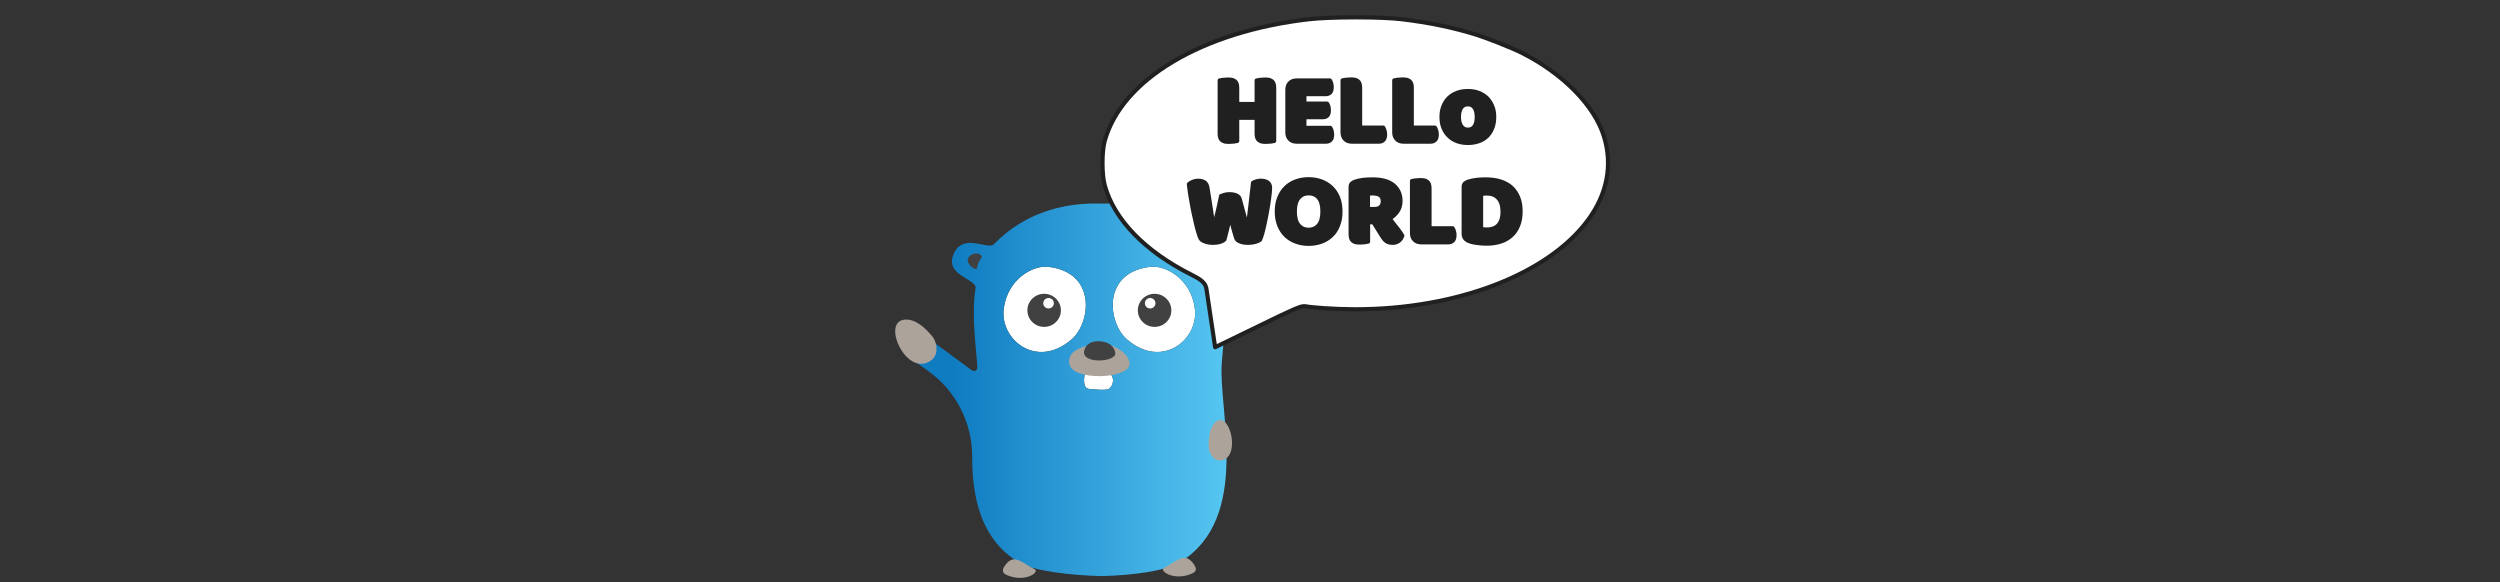 <?xml version="1.0" encoding="UTF-8" standalone="no"?>
<!DOCTYPE svg PUBLIC "-//W3C//DTD SVG 1.1//EN" "http://www.w3.org/Graphics/SVG/1.1/DTD/svg11.dtd">
<svg width="100%" height="100%" viewBox="0 0 601 140" version="1.1" xmlns="http://www.w3.org/2000/svg" xmlns:xlink="http://www.w3.org/1999/xlink" xml:space="preserve" xmlns:serif="http://www.serif.com/" style="fill-rule:evenodd;clip-rule:evenodd;stroke-linejoin:round;stroke-miterlimit:2;">
    <rect x="0" y="0" width="601" height="140" fill="#333333" stroke="none"/>
    <g transform="matrix(1,0,0,1,-200,-2320)">
        <g id="Hello-World" serif:id="Hello World" transform="matrix(0.586,0,0,0.182,200.677,2320)">
            <rect x="0" y="0" width="1024" height="768" style="fill:none;"/>
            <g transform="matrix(1.758,0,0,1.055,-390.291,-41.593)">
                <g transform="matrix(0.974,0,0,0.974,-20.162,31.012)">
                    <g id="Gopher" transform="matrix(0.114,0,0,0.604,464.58,268.953)">
                        <path d="M381.081,363.552C378.301,364.788 373.668,395.058 387.876,396.602C397.452,397.529 423.707,400.618 429.884,396.602C441.931,388.88 440.695,370.347 433.9,365.714C422.471,358.301 384.17,362.008 381.081,363.552ZM302.625,136.834C270.811,133.127 217.375,162.78 209.344,225.792C200.695,291.274 277.915,356.139 352.046,291.274C391.892,256.371 405.792,148.88 302.625,136.834ZM517.606,136.834C414.44,148.88 428.34,256.371 468.185,291.274C542.317,356.139 619.537,291.274 610.888,225.792C603.166,162.78 549.73,133.127 517.606,136.834Z" style="fill:white;fill-rule:nonzero;"/>
                        <path d="M142.985,539.869C142.788,467.423 107.899,399.539 49.32,357.626C34.738,347.103 24.493,339.773 24.493,339.773L43.503,283.52C43.503,283.52 114.211,336.187 142.388,357.175C144.591,358.82 147.532,359.051 149.96,357.769C152.389,356.488 153.878,353.919 153.794,351.155C153.676,346.959 153.463,342.952 153.127,339.151C147.568,281.39 142.934,222.703 150.039,183.166C153.745,161.236 81.467,156.293 105.251,106.873C125.637,64.556 175.985,101.931 188.649,88.649C253.205,21.622 331.66,3.707 393.436,2.162L427.413,2.162C488.88,5.251 567.336,21.931 632.201,88.649C644.865,101.931 694.903,64.556 715.598,106.873C739.382,155.985 667.104,161.236 670.811,183.166C677.606,222.703 672.973,281.39 667.722,339.151C658.764,437.066 731.969,671.506 579.382,765.714C550.656,783.629 482.394,793.514 415.058,795.058L414.44,795.058C347.104,793.514 269.575,783.629 240.849,765.714C160.424,715.958 142.895,627.085 142.985,539.869ZM517.606,136.834C414.44,148.88 428.34,256.371 468.185,291.274C542.317,356.139 619.537,291.274 610.888,225.792C603.166,162.78 549.73,133.127 517.606,136.834ZM381.081,363.552C378.301,364.788 373.668,395.058 387.876,396.602C397.452,397.529 423.707,400.618 429.884,396.602C441.931,388.88 440.695,370.347 433.9,365.714C422.471,358.301 384.17,362.008 381.081,363.552ZM302.625,136.834C270.811,133.127 217.375,162.78 209.344,225.792C200.695,291.274 277.915,356.139 352.046,291.274C391.892,256.371 405.792,148.88 302.625,136.834Z" style="fill:url(#_Linear1);"/>
                        <path d="M410.425,299.614C429.884,296.834 476.525,319.073 473.436,345.328C469.73,375.907 353.282,379.923 347.104,343.475C343.398,321.236 361.004,307.027 410.425,299.614ZM608.726,769.73C614.903,778.687 615.212,784.865 605.328,789.498C567.645,806.795 533.977,783.629 546.641,777.143C573.514,763.552 590.193,742.239 608.726,769.73ZM211.815,772.819C230.347,745.328 247.027,766.641 273.9,780.232C286.564,786.718 252.896,809.884 215.212,792.587C205.328,787.954 205.637,781.776 211.815,772.819Z" style="fill:rgb(172,163,155);fill-rule:nonzero;"/>
                        <path d="M657.838,114.286C659.382,107.799 675.444,104.71 684.402,115.83C695.212,129.112 668.649,147.336 667.413,139.923C664.324,119.846 655.985,120.772 657.838,114.286ZM162.703,114.286C164.556,120.772 156.216,119.846 153.127,139.923C151.892,147.336 125.328,129.112 136.139,115.83C144.788,104.71 160.849,107.799 162.703,114.286ZM526.316,264.71C506.869,264.71 491.104,248.945 491.104,229.498C491.104,210.051 506.869,194.286 526.316,194.286C545.764,194.286 561.529,210.051 561.529,229.498C561.529,248.945 545.764,264.71 526.316,264.71ZM517.05,225.483C523.191,225.483 528.17,220.504 528.17,214.363C528.17,208.222 523.191,203.243 517.05,203.243C510.909,203.243 505.93,208.222 505.93,214.363C505.93,220.504 510.909,225.483 517.05,225.483ZM378.61,314.44C382.317,300.232 395.29,295.598 405.792,295.29C432.664,294.672 442.857,309.189 443.784,320.618C445.637,340.077 370.27,344.71 378.61,314.44ZM294.224,264.71C274.777,264.71 259.012,248.945 259.012,229.498C259.012,210.051 274.777,194.286 294.224,194.286C313.672,194.286 329.437,210.051 329.437,229.498C329.437,248.945 313.672,264.71 294.224,264.71ZM303.491,225.483C309.632,225.483 314.61,220.504 314.61,214.363C314.61,208.222 309.632,203.243 303.491,203.243C297.349,203.243 292.371,208.222 292.371,214.363C292.371,220.504 297.349,225.483 303.491,225.483Z" style="fill:rgb(65,65,65);fill-rule:nonzero;"/>
                    </g>
                    <g transform="matrix(0.16,-5.16851e-17,0,0.868,435.357,164.84)">
                        <path d="M654.229,501.986C644.654,501.677 638.476,489.013 638.476,481.291C638.476,467.392 640.329,451.021 650.522,443.917C671.526,429.399 688.206,502.295 654.229,501.986Z" style="fill:rgb(172,163,155);fill-rule:nonzero;"/>
                    </g>
                    <g transform="matrix(0.173,-0.765,0.128,0.831,375.979,129.803)">
                        <path d="M147.259,545.792C113.282,546.1 129.961,473.205 150.965,487.722C161.158,494.826 163.012,511.197 163.012,525.097C163.012,532.819 156.834,545.483 147.259,545.792Z" style="fill:rgb(172,163,155);fill-rule:nonzero;"/>
                    </g>
                </g>
                <g transform="matrix(-0.391,0,0,2.096,606.638,-1251.55)">
                    <path d="M326.1,726.474C320.517,747.041 302.096,766.074 274.21,780.077C269.628,782.403 266.318,784.328 265.47,787.93L265.429,788.104L265.399,788.28C265.227,789.317 263.162,803.258 262.277,809.235C261.444,815.105 260.708,819.94 260.164,823.322C255.518,821.101 247.906,817.413 237.79,812.461C211.183,799.361 209.185,798.838 206.877,798.838C206.307,798.838 205.754,798.915 205.227,799.067C204.236,799.243 200.292,799.654 194.98,800.02C188.793,800.447 182.544,800.663 176.405,800.663L176.395,800.663C116.064,800.661 61.638,779.781 37.741,747.469C26.2,731.865 22.861,714.599 28.088,697.533C33.703,679.106 52.483,659.939 77.101,647.511C82.629,644.717 97.746,638.687 104.503,636.579C118.245,632.327 132.741,629.328 148.839,627.408C154.551,626.705 164.71,626.285 176.015,626.285C187.502,626.285 198.052,626.707 204.227,627.413C268.153,634.833 315.992,663.419 326.1,700.226C327.827,706.575 327.825,720.072 326.1,726.474Z" style="fill:white;fill-rule:nonzero;stroke:rgb(32,32,32);stroke-width:2.48px;"/>
                </g>
                <g transform="matrix(0.653,0,0,3.501,402.196,-7600.46)">
                    <g transform="matrix(36,0,0,36,156.56,2232.77)">
                        <path d="M0.607,-0.004C0.6,-0.002 0.588,0 0.573,0.002C0.557,0.004 0.541,0.005 0.526,0.005C0.511,0.005 0.497,0.004 0.486,0.002C0.474,-0.001 0.464,-0.005 0.456,-0.011C0.448,-0.017 0.442,-0.025 0.438,-0.036C0.434,-0.047 0.432,-0.061 0.432,-0.078L0.432,-0.234L0.24,-0.234L0.24,-0.004C0.233,-0.002 0.221,0 0.206,0.002C0.19,0.004 0.174,0.005 0.159,0.005C0.144,0.005 0.13,0.004 0.119,0.002C0.107,-0.001 0.097,-0.005 0.089,-0.011C0.081,-0.017 0.075,-0.025 0.071,-0.036C0.067,-0.047 0.065,-0.061 0.065,-0.078L0.065,-0.606C0.072,-0.607 0.084,-0.609 0.1,-0.612C0.116,-0.614 0.131,-0.615 0.146,-0.615C0.161,-0.615 0.175,-0.614 0.187,-0.612C0.198,-0.609 0.208,-0.605 0.216,-0.599C0.224,-0.593 0.23,-0.585 0.234,-0.574C0.238,-0.563 0.24,-0.549 0.24,-0.532L0.24,-0.372L0.432,-0.372L0.432,-0.606C0.439,-0.607 0.451,-0.609 0.467,-0.612C0.483,-0.614 0.498,-0.615 0.513,-0.615C0.528,-0.615 0.542,-0.614 0.554,-0.612C0.565,-0.609 0.575,-0.605 0.583,-0.599C0.591,-0.593 0.597,-0.585 0.601,-0.574C0.605,-0.563 0.607,-0.549 0.607,-0.532L0.607,-0.004Z" style="fill:rgb(32,32,32);fill-rule:nonzero;stroke:rgb(32,32,32);stroke-width:0.04px;"/>
                    </g>
                    <g transform="matrix(36,0,0,36,180.752,2232.77)">
                        <path d="M0.065,-0.513C0.065,-0.542 0.073,-0.564 0.09,-0.581C0.107,-0.598 0.129,-0.606 0.158,-0.606L0.488,-0.606C0.493,-0.599 0.497,-0.589 0.501,-0.577C0.504,-0.565 0.506,-0.552 0.506,-0.539C0.506,-0.514 0.501,-0.496 0.49,-0.485C0.478,-0.474 0.464,-0.469 0.446,-0.469L0.235,-0.469L0.235,-0.376L0.46,-0.376C0.465,-0.369 0.469,-0.359 0.473,-0.348C0.476,-0.336 0.478,-0.323 0.478,-0.31C0.478,-0.285 0.473,-0.267 0.462,-0.256C0.451,-0.245 0.437,-0.24 0.419,-0.24L0.235,-0.24L0.235,-0.135L0.492,-0.135C0.497,-0.128 0.501,-0.118 0.505,-0.106C0.508,-0.094 0.51,-0.081 0.51,-0.068C0.51,-0.043 0.505,-0.024 0.494,-0.014C0.483,-0.003 0.468,0.003 0.45,0.003L0.158,0.003C0.129,0.003 0.107,-0.005 0.09,-0.022C0.073,-0.039 0.065,-0.061 0.065,-0.09L0.065,-0.513Z" style="fill:rgb(32,32,32);fill-rule:nonzero;stroke:rgb(32,32,32);stroke-width:0.04px;"/>
                    </g>
                    <g transform="matrix(36,0,0,36,200.48,2232.77)">
                        <path d="M0.158,0.003C0.129,0.003 0.107,-0.005 0.09,-0.022C0.073,-0.039 0.065,-0.061 0.065,-0.09L0.065,-0.607C0.072,-0.608 0.084,-0.61 0.1,-0.613C0.116,-0.615 0.131,-0.616 0.146,-0.616C0.161,-0.616 0.175,-0.615 0.187,-0.613C0.198,-0.61 0.208,-0.606 0.216,-0.6C0.224,-0.594 0.23,-0.586 0.234,-0.575C0.238,-0.564 0.24,-0.55 0.24,-0.533L0.24,-0.138L0.469,-0.138C0.474,-0.131 0.478,-0.121 0.482,-0.109C0.486,-0.096 0.488,-0.083 0.488,-0.07C0.488,-0.043 0.482,-0.024 0.471,-0.014C0.46,-0.003 0.445,0.003 0.426,0.003L0.158,0.003Z" style="fill:rgb(32,32,32);fill-rule:nonzero;stroke:rgb(32,32,32);stroke-width:0.04px;"/>
                    </g>
                    <g transform="matrix(36,0,0,36,218.948,2232.77)">
                        <path d="M0.158,0.003C0.129,0.003 0.107,-0.005 0.09,-0.022C0.073,-0.039 0.065,-0.061 0.065,-0.09L0.065,-0.607C0.072,-0.608 0.084,-0.61 0.1,-0.613C0.116,-0.615 0.131,-0.616 0.146,-0.616C0.161,-0.616 0.175,-0.615 0.187,-0.613C0.198,-0.61 0.208,-0.606 0.216,-0.6C0.224,-0.594 0.23,-0.586 0.234,-0.575C0.238,-0.564 0.24,-0.55 0.24,-0.533L0.24,-0.138L0.469,-0.138C0.474,-0.131 0.478,-0.121 0.482,-0.109C0.486,-0.096 0.488,-0.083 0.488,-0.07C0.488,-0.043 0.482,-0.024 0.471,-0.014C0.46,-0.003 0.445,0.003 0.426,0.003L0.158,0.003Z" style="fill:rgb(32,32,32);fill-rule:nonzero;stroke:rgb(32,32,32);stroke-width:0.04px;"/>
                    </g>
                    <g transform="matrix(36,0,0,36,237.056,2232.77)">
                        <path d="M0.555,-0.243C0.555,-0.202 0.549,-0.165 0.536,-0.133C0.523,-0.1 0.505,-0.073 0.483,-0.051C0.46,-0.029 0.432,-0.012 0.4,-0.001C0.368,0.01 0.332,0.016 0.293,0.016C0.254,0.016 0.218,0.01 0.186,-0.002C0.154,-0.014 0.127,-0.031 0.104,-0.054C0.081,-0.076 0.063,-0.103 0.05,-0.135C0.037,-0.167 0.031,-0.203 0.031,-0.243C0.031,-0.282 0.037,-0.318 0.05,-0.35C0.063,-0.382 0.081,-0.409 0.104,-0.432C0.127,-0.454 0.154,-0.471 0.186,-0.483C0.218,-0.495 0.254,-0.501 0.293,-0.501C0.332,-0.501 0.368,-0.495 0.4,-0.483C0.432,-0.47 0.46,-0.453 0.483,-0.431C0.505,-0.408 0.523,-0.381 0.536,-0.349C0.549,-0.317 0.555,-0.282 0.555,-0.243ZM0.205,-0.243C0.205,-0.202 0.213,-0.171 0.229,-0.15C0.244,-0.128 0.266,-0.117 0.294,-0.117C0.322,-0.117 0.343,-0.128 0.359,-0.15C0.374,-0.172 0.381,-0.203 0.381,-0.243C0.381,-0.283 0.373,-0.314 0.358,-0.336C0.343,-0.357 0.321,-0.368 0.293,-0.368C0.265,-0.368 0.243,-0.357 0.228,-0.336C0.213,-0.314 0.205,-0.283 0.205,-0.243Z" style="fill:rgb(32,32,32);fill-rule:nonzero;stroke:rgb(32,32,32);stroke-width:0.04px;"/>
                    </g>
                    <g transform="matrix(36,0,0,36,146.984,2268.77)">
                        <path d="M0.345,-0.458C0.352,-0.461 0.364,-0.465 0.38,-0.47C0.395,-0.474 0.411,-0.476 0.427,-0.476C0.455,-0.476 0.478,-0.472 0.497,-0.464C0.516,-0.455 0.527,-0.443 0.531,-0.427C0.538,-0.4 0.545,-0.374 0.552,-0.351C0.558,-0.327 0.564,-0.304 0.57,-0.283C0.576,-0.261 0.582,-0.239 0.588,-0.218C0.593,-0.197 0.599,-0.174 0.604,-0.151L0.609,-0.151C0.615,-0.192 0.62,-0.231 0.625,-0.268C0.63,-0.305 0.634,-0.341 0.638,-0.377C0.642,-0.412 0.646,-0.448 0.65,-0.483C0.654,-0.518 0.658,-0.553 0.662,-0.589C0.687,-0.603 0.713,-0.61 0.741,-0.61C0.766,-0.61 0.787,-0.605 0.805,-0.594C0.823,-0.583 0.832,-0.565 0.832,-0.54C0.832,-0.525 0.831,-0.505 0.828,-0.478C0.825,-0.451 0.821,-0.42 0.816,-0.387C0.811,-0.354 0.805,-0.319 0.798,-0.282C0.791,-0.245 0.784,-0.21 0.777,-0.177C0.77,-0.144 0.762,-0.114 0.755,-0.087C0.747,-0.059 0.74,-0.039 0.733,-0.024C0.723,-0.015 0.707,-0.007 0.684,-0.001C0.661,0.005 0.638,0.008 0.614,0.008C0.583,0.008 0.556,0.004 0.535,-0.005C0.513,-0.013 0.5,-0.025 0.495,-0.04C0.486,-0.067 0.477,-0.098 0.467,-0.135C0.457,-0.172 0.446,-0.212 0.435,-0.256C0.426,-0.213 0.416,-0.17 0.406,-0.129C0.396,-0.088 0.387,-0.053 0.379,-0.024C0.369,-0.015 0.354,-0.007 0.334,-0.001C0.314,0.005 0.292,0.008 0.268,0.008C0.238,0.008 0.211,0.004 0.187,-0.005C0.162,-0.013 0.146,-0.025 0.139,-0.04C0.133,-0.052 0.127,-0.07 0.12,-0.094C0.113,-0.117 0.105,-0.144 0.098,-0.175C0.091,-0.205 0.083,-0.238 0.076,-0.273C0.068,-0.308 0.061,-0.344 0.055,-0.379C0.048,-0.414 0.042,-0.449 0.037,-0.483C0.032,-0.516 0.028,-0.547 0.025,-0.575C0.034,-0.584 0.047,-0.592 0.064,-0.599C0.081,-0.606 0.099,-0.61 0.118,-0.61C0.143,-0.61 0.164,-0.604 0.181,-0.594C0.197,-0.583 0.207,-0.564 0.211,-0.538C0.222,-0.47 0.231,-0.413 0.238,-0.368C0.245,-0.323 0.25,-0.286 0.255,-0.257C0.259,-0.228 0.262,-0.205 0.264,-0.189C0.266,-0.173 0.268,-0.16 0.27,-0.151L0.275,-0.151C0.281,-0.178 0.287,-0.202 0.292,-0.225C0.297,-0.248 0.303,-0.271 0.309,-0.294C0.314,-0.317 0.32,-0.341 0.326,-0.368C0.332,-0.394 0.338,-0.424 0.345,-0.458Z" style="fill:rgb(32,32,32);fill-rule:nonzero;stroke:rgb(32,32,32);stroke-width:0.04px;"/>
                    </g>
                    <g transform="matrix(36,0,0,36,178.052,2268.77)">
                        <path d="M0.035,-0.304C0.035,-0.356 0.043,-0.402 0.06,-0.442C0.076,-0.482 0.098,-0.516 0.127,-0.543C0.155,-0.57 0.188,-0.59 0.227,-0.604C0.265,-0.618 0.306,-0.625 0.351,-0.625C0.396,-0.625 0.437,-0.618 0.476,-0.604C0.514,-0.59 0.547,-0.57 0.576,-0.543C0.605,-0.516 0.627,-0.482 0.644,-0.442C0.66,-0.402 0.668,-0.356 0.668,-0.304C0.668,-0.252 0.66,-0.206 0.644,-0.166C0.628,-0.125 0.606,-0.091 0.578,-0.065C0.549,-0.038 0.516,-0.017 0.477,-0.003C0.438,0.011 0.396,0.018 0.351,0.018C0.306,0.018 0.264,0.011 0.225,-0.004C0.186,-0.018 0.153,-0.039 0.125,-0.066C0.097,-0.093 0.075,-0.127 0.059,-0.167C0.043,-0.207 0.035,-0.253 0.035,-0.304ZM0.215,-0.304C0.215,-0.243 0.227,-0.198 0.252,-0.168C0.277,-0.138 0.31,-0.123 0.351,-0.123C0.393,-0.123 0.426,-0.138 0.451,-0.168C0.476,-0.198 0.488,-0.243 0.488,-0.304C0.488,-0.364 0.476,-0.409 0.452,-0.439C0.427,-0.469 0.394,-0.484 0.352,-0.484C0.311,-0.484 0.278,-0.469 0.253,-0.44C0.228,-0.41 0.215,-0.365 0.215,-0.304Z" style="fill:rgb(32,32,32);fill-rule:nonzero;stroke:rgb(32,32,32);stroke-width:0.04px;"/>
                    </g>
                    <g transform="matrix(36,0,0,36,203.36,2268.77)">
                        <path d="M0.239,-0.196L0.239,-0.004C0.232,-0.002 0.22,0 0.205,0.002C0.189,0.004 0.173,0.005 0.158,0.005C0.143,0.005 0.129,0.004 0.118,0.002C0.106,-0.001 0.096,-0.005 0.089,-0.011C0.081,-0.017 0.075,-0.025 0.071,-0.036C0.067,-0.047 0.065,-0.061 0.065,-0.078L0.065,-0.549C0.065,-0.563 0.069,-0.574 0.077,-0.582C0.084,-0.589 0.095,-0.595 0.108,-0.6C0.131,-0.608 0.157,-0.614 0.187,-0.618C0.217,-0.621 0.249,-0.623 0.283,-0.623C0.375,-0.623 0.444,-0.604 0.491,-0.565C0.538,-0.526 0.561,-0.474 0.561,-0.408C0.561,-0.367 0.55,-0.331 0.529,-0.302C0.508,-0.273 0.482,-0.25 0.453,-0.234C0.477,-0.201 0.501,-0.171 0.524,-0.142C0.547,-0.113 0.566,-0.087 0.579,-0.064C0.572,-0.041 0.56,-0.023 0.543,-0.011C0.525,0.002 0.505,0.008 0.483,0.008C0.468,0.008 0.456,0.006 0.445,0.003C0.434,-0 0.425,-0.005 0.417,-0.011C0.409,-0.017 0.402,-0.024 0.395,-0.033C0.388,-0.042 0.382,-0.051 0.376,-0.061L0.292,-0.196L0.239,-0.196ZM0.302,-0.329C0.327,-0.329 0.347,-0.335 0.362,-0.349C0.377,-0.362 0.384,-0.381 0.384,-0.406C0.384,-0.431 0.376,-0.451 0.36,-0.464C0.343,-0.476 0.317,-0.483 0.282,-0.483C0.272,-0.483 0.264,-0.483 0.258,-0.482C0.252,-0.481 0.245,-0.48 0.238,-0.479L0.238,-0.329L0.302,-0.329Z" style="fill:rgb(32,32,32);fill-rule:nonzero;stroke:rgb(32,32,32);stroke-width:0.04px;"/>
                    </g>
                    <g transform="matrix(36,0,0,36,225.284,2268.77)">
                        <path d="M0.158,0.003C0.129,0.003 0.107,-0.005 0.09,-0.022C0.073,-0.039 0.065,-0.061 0.065,-0.09L0.065,-0.607C0.072,-0.608 0.084,-0.61 0.1,-0.613C0.116,-0.615 0.131,-0.616 0.146,-0.616C0.161,-0.616 0.175,-0.615 0.187,-0.613C0.198,-0.61 0.208,-0.606 0.216,-0.6C0.224,-0.594 0.23,-0.586 0.234,-0.575C0.238,-0.564 0.24,-0.55 0.24,-0.533L0.24,-0.138L0.469,-0.138C0.474,-0.131 0.478,-0.121 0.482,-0.109C0.486,-0.096 0.488,-0.083 0.488,-0.07C0.488,-0.043 0.482,-0.024 0.471,-0.014C0.46,-0.003 0.445,0.003 0.426,0.003L0.158,0.003Z" style="fill:rgb(32,32,32);fill-rule:nonzero;stroke:rgb(32,32,32);stroke-width:0.04px;"/>
                    </g>
                    <g transform="matrix(36,0,0,36,243.752,2268.77)">
                        <path d="M0.239,-0.13C0.246,-0.129 0.255,-0.128 0.266,-0.127C0.277,-0.126 0.287,-0.125 0.296,-0.125C0.319,-0.125 0.339,-0.128 0.359,-0.135C0.378,-0.142 0.394,-0.152 0.408,-0.166C0.421,-0.18 0.432,-0.198 0.44,-0.221C0.447,-0.243 0.451,-0.27 0.451,-0.301C0.451,-0.361 0.437,-0.406 0.409,-0.437C0.381,-0.467 0.344,-0.482 0.297,-0.482C0.288,-0.482 0.278,-0.482 0.269,-0.481C0.259,-0.48 0.249,-0.479 0.239,-0.478L0.239,-0.13ZM0.295,0.016C0.284,0.016 0.271,0.016 0.256,0.015C0.241,0.014 0.226,0.013 0.211,0.011C0.195,0.009 0.179,0.007 0.164,0.004C0.148,0.001 0.133,-0.004 0.12,-0.009C0.083,-0.023 0.065,-0.047 0.065,-0.082L0.065,-0.549C0.065,-0.563 0.069,-0.574 0.077,-0.582C0.084,-0.589 0.095,-0.595 0.108,-0.6C0.137,-0.609 0.167,-0.616 0.199,-0.619C0.231,-0.622 0.26,-0.623 0.285,-0.623C0.337,-0.623 0.384,-0.617 0.427,-0.604C0.469,-0.591 0.505,-0.572 0.536,-0.546C0.566,-0.519 0.589,-0.486 0.606,-0.446C0.623,-0.406 0.631,-0.359 0.631,-0.304C0.631,-0.251 0.623,-0.204 0.607,-0.165C0.591,-0.125 0.568,-0.091 0.539,-0.065C0.509,-0.038 0.473,-0.017 0.432,-0.004C0.391,0.009 0.345,0.016 0.295,0.016Z" style="fill:rgb(32,32,32);fill-rule:nonzero;stroke:rgb(32,32,32);stroke-width:0.04px;"/>
                    </g>
                </g>
            </g>
        </g>
    </g>
    <defs>
        <linearGradient id="_Linear1" x1="0" y1="0" x2="1" y2="0" gradientUnits="userSpaceOnUse" gradientTransform="matrix(619.975,0,0,792.896,100.437,398.61)"><stop offset="0" style="stop-color:rgb(15,123,193);stop-opacity:1"/><stop offset="1" style="stop-color:rgb(91,203,245);stop-opacity:1"/></linearGradient>
    </defs>
</svg>
